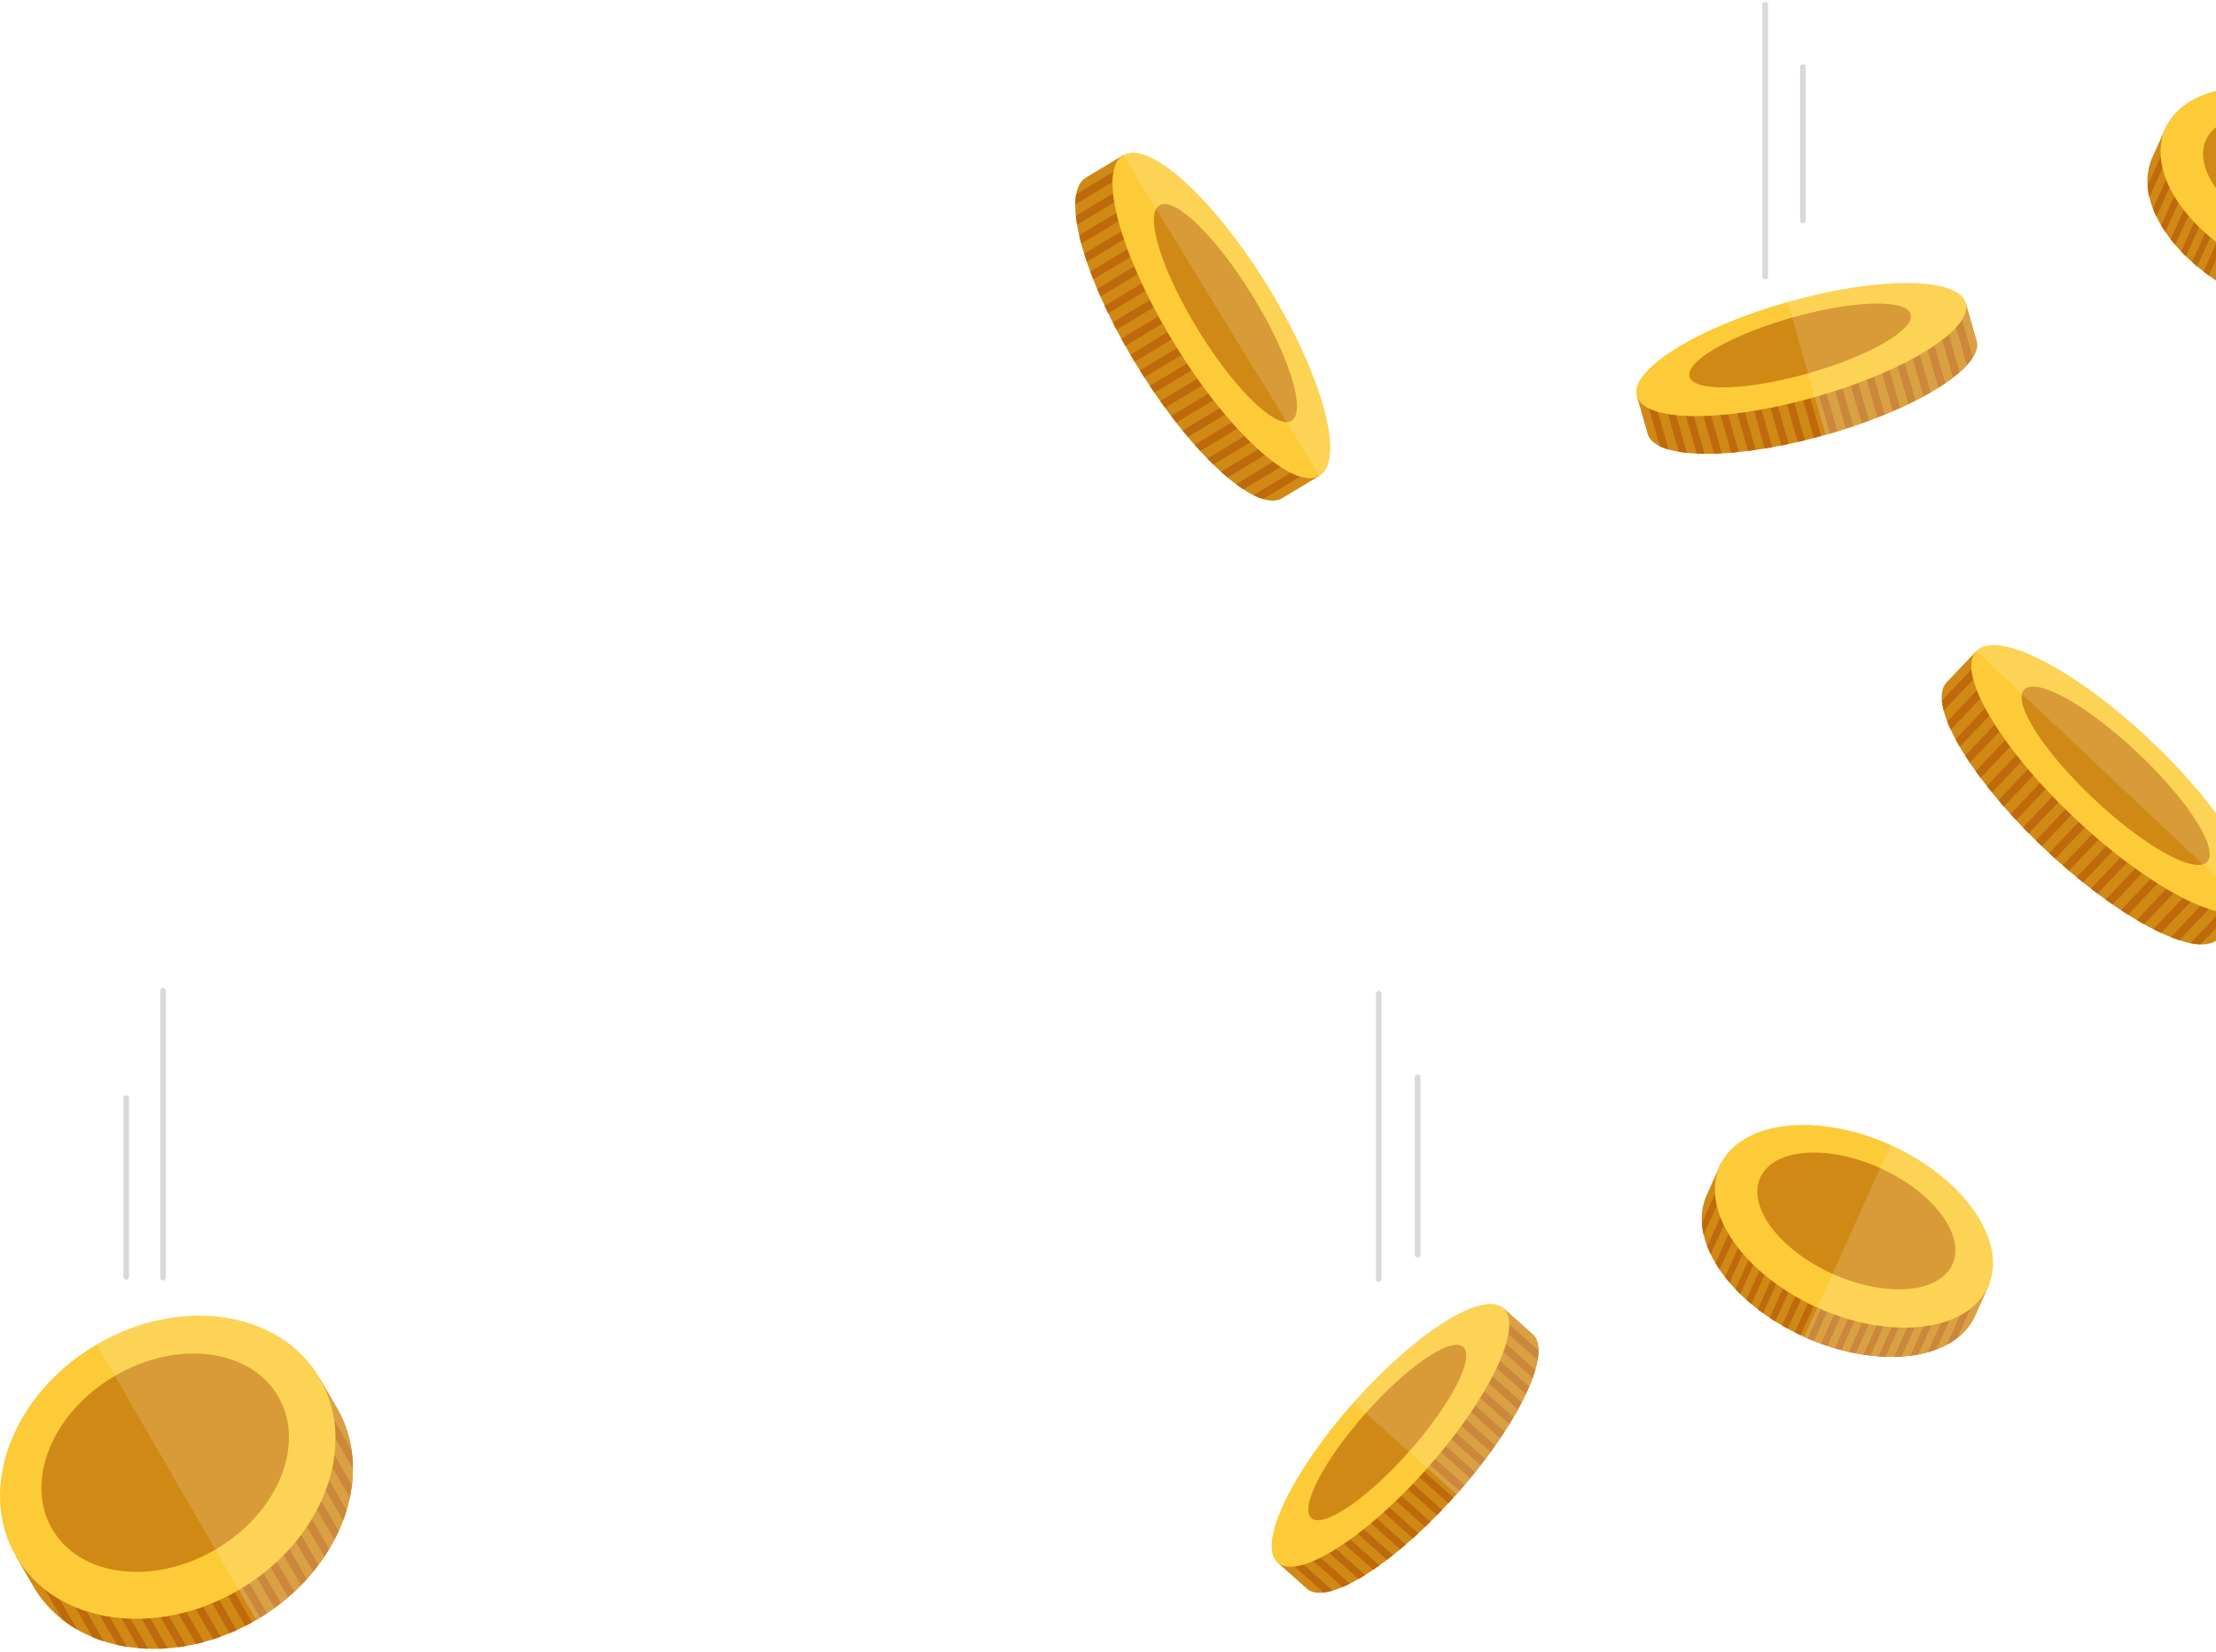 <svg xmlns="http://www.w3.org/2000/svg" width="711" height="530" viewBox="0 0 711 530">
    <defs>
        <filter id="a" width="200.3%" height="211%" x="-50.2%" y="-55.5%" filterUnits="objectBoundingBox">
            <feGaussianBlur in="SourceGraphic" stdDeviation="18"/>
        </filter>
    </defs>
    <g fill="none" fill-rule="evenodd">
        <path fill="#D18915" d="M423.38 152.653l-11.944 7.191c-1.628.98-3.734 1.043-6.196.295-.97-.295-1.995-.714-3.078-1.245a32.88 32.88 0 0 1-3.198-1.86 46.105 46.105 0 0 1-2.387-1.671 59.75 59.75 0 0 1-2.715-2.15 73.066 73.066 0 0 1-2.096-1.836 83.524 83.524 0 0 1-2.458-2.306 130.111 130.111 0 0 1-1.939-1.93c-.75-.775-1.514-1.584-2.277-2.413a92.214 92.214 0 0 1-1.808-2.01 144.12 144.12 0 0 1-2.154-2.488c-.563-.676-1.14-1.375-1.71-2.08a154.122 154.122 0 0 1-3.673-4.67c-.643-.86-1.292-1.728-1.942-2.615-.514-.717-1.035-1.429-1.55-2.164-.62-.874-1.238-1.761-1.858-2.668-.49-.73-.987-1.456-1.48-2.206-.59-.892-1.184-1.794-1.772-2.718-.474-.74-.953-1.487-1.416-2.244-.292-.459-.576-.923-.86-1.386-.285-.464-.563-.92-.84-1.387a129.2 129.2 0 0 1-1.354-2.281 189.42 189.42 0 0 1-1.617-2.813c-.44-.771-.865-1.552-1.293-2.32a185.69 185.69 0 0 1-1.53-2.863c-.422-.793-.823-1.588-1.222-2.36-.496-.984-.973-1.954-1.445-2.916-.39-.812-.776-1.615-1.144-2.408a157.994 157.994 0 0 1-1.349-2.985c-.368-.825-.721-1.649-1.068-2.455a146.01 146.01 0 0 1-1.233-3.042 125.51 125.51 0 0 1-2.076-5.634c-.293-.88-.57-1.749-.833-2.596a78.233 78.233 0 0 1-.93-3.224 69.014 69.014 0 0 1-.677-2.69 52.854 52.854 0 0 1-.67-3.393 40.373 40.373 0 0 1-.398-2.858 31.674 31.674 0 0 1-.19-3.67c.023-1.198.121-2.293.305-3.28.465-2.512 1.493-4.336 3.122-5.315l11.943-7.192 1.74 2.388 1.565 2.155 1.92 2.629 1.566 2.155 1.864 2.558.084.065a72.855 72.855 0 0 1 2.095 1.837c.817.724 1.63 1.492 2.457 2.305a88.605 88.605 0 0 1 1.94 1.93c.751.774 1.51 1.576 2.286 2.41.595.657 1.206 1.323 1.807 2.008.718.806 1.432 1.644 2.145 2.493.572.672 1.144 1.364 1.715 2.066.683.837 1.363 1.686 2.048 2.562.541.69 1.082 1.4 1.622 2.122.65.855 1.299 1.724 1.942 2.614.521.714 1.042 1.424 1.558 2.16.62.875 1.243 1.77 1.85 2.673.497.726 1 1.46 1.487 2.202.59.892 1.184 1.792 1.773 2.717.473.74.947 1.48 1.416 2.245.287.452.572.914.856 1.378.282.463.567.927.844 1.395.468.764.91 1.523 1.354 2.281.557.945 1.09 1.883 1.616 2.813.444.779.865 1.55 1.285 2.323.533.958 1.042 1.91 1.537 2.86.416.796.82 1.579 1.216 2.366.503.976.98 1.948 1.445 2.914.399.808.78 1.604 1.153 2.404.463 1.001.913 1.998 1.35 2.972.365.838.719 1.66 1.056 2.473.433 1.019.853 2.034 1.242 3.037.336.843.653 1.69.966 2.516.39 1.055.756 2.103 1.103 3.122.293.88.577 1.745.84 2.59.337 1.11.65 2.179.93 3.225.245.921.467 1.824.67 2.695l.022.105 1.423 2.81 1.211 2.38 1.47 2.899 1.205 2.372 1.336 2.632"/>
        <path fill="#BE690B" d="M345 65.584c.023-1.198.121-2.293.305-3.28l11.94-7.19c-.185.99-.285 2.086-.3 3.278l-11.944 7.192zm.588 6.528a40.373 40.373 0 0 1-.398-2.858l11.94-7.187c.096.915.227 1.867.395 2.86l-11.937 7.185zm1.346 6.083a69.014 69.014 0 0 1-.676-2.69l11.943-7.19c.2.874.425 1.774.67 2.693l-11.937 7.187zm1.764 5.82c-.293-.88-.57-1.749-.833-2.596l11.94-7.188c.262.85.543 1.714.838 2.592l-11.945 7.192zm2.076 5.634c-.341-.852-.66-1.685-.966-2.516l11.941-7.19c.308.83.629 1.67.962 2.518l-11.937 7.188zm2.301 5.497c-.368-.825-.721-1.649-1.068-2.455L363.95 85.5c.343.813.696 1.633 1.06 2.46l-11.935 7.186zm2.493 5.393c-.39-.812-.776-1.615-1.144-2.408l11.94-7.19c.372.796.753 1.6 1.145 2.408l-11.941 7.19zm2.668 5.276c-.423-.793-.824-1.588-1.223-2.36l11.943-7.192c.397.784.803 1.573 1.219 2.364l-11.94 7.188zm2.822 5.183c-.44-.771-.865-1.552-1.293-2.32l11.942-7.19c.423.772.853 1.545 1.29 2.322l-11.939 7.188zm2.97 5.094a129.2 129.2 0 0 1-1.353-2.281l11.937-7.188c.445.76.895 1.519 1.354 2.281l-11.937 7.188zm3.117 5.017c-.474-.74-.953-1.487-1.416-2.244l11.937-7.188c.47.757.942 1.503 1.418 2.244l-11.94 7.188zm3.252 4.924c-.49-.73-.987-1.456-1.48-2.206l11.94-7.188c.492.743.987 1.478 1.483 2.204l-11.943 7.19zm3.408 4.832c-.514-.717-1.035-1.429-1.55-2.164l11.94-7.19a162.58 162.58 0 0 0 1.553 2.165l-11.943 7.19zm3.571 4.733c-.544-.699-1.082-1.4-1.629-2.119l11.941-7.188c.543.717 1.086 1.422 1.63 2.117l-11.942 7.19zm3.754 4.632c-.563-.676-1.14-1.375-1.71-2.08l11.935-7.184a152.2 152.2 0 0 0 1.718 2.074l-11.943 7.19zm3.962 4.498a92.214 92.214 0 0 1-1.808-2.01l11.937-7.187c.607.687 1.21 1.355 1.81 2.01l-11.94 7.187zm4.216 4.343a130.111 130.111 0 0 1-1.939-1.93l11.945-7.191c.649.666 1.294 1.311 1.932 1.935l-11.938 7.186zm4.554 4.142a73.066 73.066 0 0 1-2.096-1.836l11.936-7.186c.709.642 1.41 1.252 2.101 1.832l-11.941 7.19zm5.102 3.82a46.105 46.105 0 0 1-2.387-1.67l11.937-7.188a46.814 46.814 0 0 0 2.386 1.672l-11.936 7.186zm6.276 3.106c-.97-.295-1.995-.714-3.078-1.245l11.941-7.19c1.075.537 2.1.956 3.069 1.25l-11.932 7.185z"/>
        <path fill="#FCCB37" d="M406.938 92.155c17.402 28.408 24.76 55.494 16.44 60.503-8.32 5.011-29.164-13.956-46.568-42.363-17.397-28.4-24.763-55.481-16.442-60.492 8.32-5.01 29.174 13.953 46.57 42.352"/>
        <path fill="#D18915" d="M402 95.13c11.7 19.1 17.236 36.964 12.36 39.9-.444.268-.95.402-1.532.406-5.768.11-17.85-12.302-28.49-29.673C373.7 88.4 368.162 72.049 370.92 67.027c.272-.513.625-.894 1.068-1.162 4.878-2.937 18.315 10.17 30.012 29.265"/>
        <path fill="#FFF" fill-opacity=".15" d="M360.368 49.803c.898-.54 1.944-.803 3.116-.803 9.668 0 27.934 17.823 43.454 43.155 12.543 20.474 19.868 40.262 19.866 51.592 0 4.392-1.102 7.513-3.426 8.911l-63.01-102.855z"/>
        <path fill="#D18915" d="M721.403 291.144l-9.507 10.005c-1.295 1.364-3.29 1.973-5.838 1.895-1.003-.028-2.09-.163-3.264-.391a32.233 32.233 0 0 1-3.544-.952 46.3 46.3 0 0 1-2.72-.981 61.01 61.01 0 0 1-3.158-1.354 72.991 72.991 0 0 1-2.485-1.217 86.158 86.158 0 0 1-2.955-1.571c-.77-.43-1.562-.879-2.359-1.348a125.869 125.869 0 0 1-5.066-3.177 150.405 150.405 0 0 1-2.712-1.825 203.239 203.239 0 0 1-2.181-1.549 144.047 144.047 0 0 1-2.624-1.918c-.705-.526-1.403-1.06-2.114-1.606-.84-.657-1.688-1.32-2.543-2.003-.68-.553-1.365-1.1-2.05-1.672a163.055 163.055 0 0 1-2.477-2.073c-.662-.573-1.327-1.14-1.995-1.732a168.906 168.906 0 0 1-2.408-2.146 119.49 119.49 0 0 1-1.946-1.784c-.398-.363-.791-.735-1.185-1.105-.393-.37-.78-.734-1.166-1.112-.642-.605-1.272-1.223-1.896-1.835a194.353 194.353 0 0 1-2.283-2.276c-.624-.625-1.236-1.263-1.847-1.888a174.343 174.343 0 0 1-2.215-2.348c-.611-.65-1.205-1.308-1.79-1.947a297.55 297.55 0 0 1-2.149-2.42 148.815 148.815 0 0 1-3.8-4.523 182.517 182.517 0 0 1-1.667-2.076 142.386 142.386 0 0 1-1.98-2.596 128.503 128.503 0 0 1-3.466-4.863c-.513-.767-1.007-1.53-1.48-2.272a78.263 78.263 0 0 1-1.738-2.852 70.24 70.24 0 0 1-1.356-2.404 52.91 52.91 0 0 1-1.533-3.077 40.691 40.691 0 0 1-1.133-2.639 32.028 32.028 0 0 1-1.15-3.47c-.293-1.155-.49-2.231-.574-3.226-.217-2.531.281-4.547 1.578-5.91l9.507-10.006 2.29 1.836 2.062 1.66 2.526 2.023 2.064 1.658 2.453 1.967.097.04c.808.38 1.643.782 2.485 1.217a67.49 67.49 0 0 1 2.953 1.572c.777.424 1.563.878 2.36 1.345.922.548 1.857 1.12 2.818 1.716.741.476 1.5.957 2.254 1.456a112.51 112.51 0 0 1 2.707 1.833 169.687 169.687 0 0 1 4.812 3.46c.697.52 1.402 1.061 2.107 1.612.848.65 1.695 1.314 2.543 2.003.685.546 1.37 1.094 2.058 1.665.822.678 1.652 1.373 2.469 2.08.667.568 1.34 1.141 2 1.727.8.702 1.603 1.41 2.41 2.145.647.585 1.295 1.173 1.944 1.783.393.358.786.728 1.18 1.1.393.37.786.74 1.172 1.117.65.613 1.273 1.223 1.895 1.836.781.76 1.537 1.521 2.285 2.276.63.632 1.234 1.262 1.84 1.895.761.78 1.499 1.56 2.222 2.34.604.658 1.198 1.303 1.784 1.955.736.804 1.448 1.613 2.146 2.42.593.67 1.167 1.334 1.735 2.004.705.839 1.4 1.678 2.072 2.499.57.71 1.126 1.404 1.662 2.096.681.864 1.349 1.73 1.985 2.59.543.722 1.068 1.452 1.586 2.161a126.1 126.1 0 0 1 1.875 2.707c.513.767 1.012 1.523 1.486 2.267a92.582 92.582 0 0 1 1.737 2.85c.476.82.927 1.628 1.351 2.41l.047.095 2.101 2.324 1.784 1.967 2.166 2.4 1.777 1.96 1.97 2.177"/>
        <path fill="#BE690B" d="M623.622 228.042c-.292-1.155-.488-2.231-.573-3.226l9.503-10.004c.085.997.278 2.075.579 3.223l-9.509 10.007zm2.284 6.109a40.691 40.691 0 0 1-1.133-2.639l9.501-10.002c.334.854.71 1.732 1.131 2.641l-9.5 10zm2.89 5.48a70.24 70.24 0 0 1-1.357-2.403l9.506-10.005c.422.788.873 1.591 1.351 2.409l-9.5 10zm3.217 5.125c-.513-.767-1.007-1.53-1.48-2.272l9.502-10.002c.474.746.97 1.502 1.486 2.267l-9.508 10.007zm3.466 4.863c-.55-.73-1.073-1.446-1.585-2.163l9.505-10.003c.51.715 1.038 1.437 1.581 2.164l-9.5 10.002zm3.647 4.672a182.517 182.517 0 0 1-1.667-2.076l9.505-10.006c.541.692 1.095 1.385 1.661 2.082l-9.5 10zm3.8 4.523a244.32 244.32 0 0 1-1.728-2.012l9.505-10.003c.565.668 1.142 1.338 1.728 2.012l-9.505 10.003zm3.94 4.367c-.612-.65-1.206-1.308-1.792-1.947l9.507-10.004c.586.647 1.181 1.297 1.787 1.95l-9.503 10.001zm4.06 4.236c-.623-.625-1.235-1.263-1.846-1.888l9.506-10.006c.605.63 1.22 1.261 1.842 1.892l-9.501 10.002zm4.18 4.111c-.642-.605-1.272-1.223-1.896-1.835l9.501-10c.626.612 1.256 1.223 1.896 1.835l-9.501 10zm4.297 4a119.49 119.49 0 0 1-1.946-1.783l9.502-10c.649.604 1.296 1.196 1.946 1.784l-9.502 10zm4.403 3.879c-.662-.573-1.327-1.14-1.995-1.732l9.501-10.002c.668.584 1.333 1.16 1.999 1.729l-9.505 10.005zm4.527 3.745c-.68-.553-1.365-1.1-2.05-1.672l9.502-10.002a182.48 182.48 0 0 0 2.053 1.67l-9.505 10.004zm4.657 3.609c-.705-.526-1.403-1.06-2.114-1.606l9.505-10.004c.707.547 1.41 1.082 2.112 1.608l-9.503 10.002zm4.805 3.467a203.239 203.239 0 0 1-2.181-1.549l9.5-9.998c.732.527 1.462 1.04 2.185 1.541l-9.504 10.006zm4.967 3.282c-.747-.47-1.494-.95-2.255-1.457l9.501-10c.76.501 1.512.984 2.257 1.455l-9.503 10.002zm5.17 3.068c-.77-.43-1.562-.879-2.359-1.348l9.507-10.005c.794.47 1.58.922 2.354 1.353l-9.502 10zm5.44 2.788a72.991 72.991 0 0 1-2.485-1.217l9.499-9.998c.846.43 1.677.834 2.49 1.21l-9.504 10.005zm5.878 2.335a46.3 46.3 0 0 1-2.72-.981l9.501-10.002c.936.372 1.843.699 2.72.983l-9.501 10zm6.808 1.343c-1.003-.028-2.09-.163-3.264-.391l9.503-10.004c1.167.236 2.256.37 3.259.399l-9.498 9.996z"/>
        <path fill="#FCCB37" d="M689.758 237.402c24.103 22.714 38.268 46.778 31.645 53.747-6.623 6.972-31.521-5.793-55.624-28.507-24.097-22.709-38.268-46.765-31.645-53.736 6.622-6.972 31.526 5.788 55.624 28.496"/>
        <path fill="#D18915" d="M685.826 241.54c16.207 15.273 26.202 30.966 22.319 35.05-.352.372-.799.633-1.356.787-5.476 1.608-20.281-7.151-35.02-21.04-14.732-13.883-24.33-28.125-23.023-33.659.126-.562.363-1.02.714-1.392 3.883-4.087 20.166 4.986 36.366 20.253"/>
        <path fill="#FFF" fill-opacity=".15" d="M634.134 208.906c1.224-1.29 3.078-1.906 5.437-1.906 10.38 0 30.551 11.897 50.187 30.402 20.077 18.923 33.26 38.779 33.274 48.912.003 2.031-.523 3.671-1.629 4.835l-87.27-82.243z"/>
        <g>
            <path fill="#D18915" d="M638.354 411.843l-4.707 10.46c-1.27 2.822-3.227 5.201-5.74 7.125a22.936 22.936 0 0 1-3.206 2.064 27.736 27.736 0 0 1-3.49 1.571c-.863.328-1.753.61-2.667.867a40.443 40.443 0 0 1-3.11.724c-.799.152-1.62.28-2.453.387a49.98 49.98 0 0 1-2.906.277 52.83 52.83 0 0 1-7.321-.056 50.843 50.843 0 0 1-2.669-.254c-.712-.08-1.43-.177-2.147-.29a53.554 53.554 0 0 1-2.582-.448 68.708 68.708 0 0 1-2.086-.427 67.3 67.3 0 0 1-2.505-.617 83.043 83.043 0 0 1-2.025-.563c-.815-.242-1.625-.5-2.442-.772a48.81 48.81 0 0 1-1.972-.68 72.937 72.937 0 0 1-2.375-.907 95.713 95.713 0 0 1-1.92-.797c-.39-.168-.772-.34-1.16-.513-.388-.176-.77-.348-1.154-.529-.627-.298-1.253-.604-1.867-.912a72.995 72.995 0 0 1-4.068-2.207 70.977 70.977 0 0 1-2.192-1.316 93.05 93.05 0 0 1-1.768-1.147 69.6 69.6 0 0 1-2.123-1.47c-.57-.421-1.144-.843-1.7-1.28a53.373 53.373 0 0 1-2.047-1.64c-.56-.463-1.11-.936-1.64-1.415a54.55 54.55 0 0 1-1.96-1.833 58.574 58.574 0 0 1-1.563-1.585 60.946 60.946 0 0 1-1.856-2.06 58.805 58.805 0 0 1-1.474-1.807 49.024 49.024 0 0 1-1.719-2.364 39.092 39.092 0 0 1-2.854-4.903c-.421-.86-.79-1.72-1.119-2.575a27.941 27.941 0 0 1-1.139-3.657 23.554 23.554 0 0 1-.576-3.779c-.221-3.157.262-6.2 1.529-9.013l4.705-10.46 2.16.815 1.727.655.336-.175a25.78 25.78 0 0 1 3.493-1.578 27.91 27.91 0 0 1 2.67-.872 33.303 33.303 0 0 1 3.109-.724 36.36 36.36 0 0 1 2.455-.395 42.873 42.873 0 0 1 2.906-.276 39.101 39.101 0 0 1 2.329-.094c.91-.019 1.84-.011 2.774.02a72.83 72.83 0 0 1 2.226.117 60.803 60.803 0 0 1 4.815.545c.852.126 1.718.275 2.582.447.687.13 1.384.275 2.082.434.832.188 1.665.393 2.506.615.676.172 1.354.362 2.032.567.811.233 1.621.488 2.438.763.658.212 1.309.444 1.969.686a67.588 67.588 0 0 1 4.295 1.703c.387.159.775.335 1.162.508.389.176.77.348 1.152.536a68.7 68.7 0 0 1 1.87.905c.762.381 1.515.776 2.25 1.185.62.335 1.223.668 1.818 1.022.746.43 1.482.87 2.194 1.325.597.369 1.186.75 1.763 1.143.727.476 1.43.972 2.122 1.472.582.418 1.152.845 1.705 1.273.7.534 1.38 1.08 2.046 1.64.557.469 1.106.94 1.64 1.415a63.808 63.808 0 0 1 1.957 1.833c.54.53 1.056 1.059 1.562 1.59.651.683 1.271 1.376 1.859 2.076.511.588 1.003 1.19 1.467 1.799a43.76 43.76 0 0 1 1.721 2.363c.472.695.919 1.393 1.333 2.1.56.931 1.064 1.866 1.518 2.811a28.2 28.2 0 0 1 1.115 2.58c.48 1.22.86 2.449 1.136 3.665l.09.367 1.634.861 2.05 1.079"/>
            <path fill="#BE690B" d="M546.628 396.294a23.554 23.554 0 0 1-.576-3.779l4.217-9.373c.087 1.241.282 2.5.58 3.771l-4.22 9.38zm2.258 6.232c-.421-.86-.79-1.72-1.119-2.575l4.22-9.38c.33.855.704 1.715 1.12 2.572l-4.221 9.383zm2.854 4.903a39.092 39.092 0 0 1-1.336-2.095l4.223-9.384c.418.7.863 1.4 1.336 2.095l-4.223 9.384zm3.193 4.171a58.805 58.805 0 0 1-1.474-1.807l4.223-9.385c.472.607.962 1.21 1.472 1.808l-4.221 9.384zm3.42 3.645a58.574 58.574 0 0 1-1.564-1.585l4.221-9.38a58.505 58.505 0 0 0 1.562 1.586l-4.22 9.379zm3.599 3.248c-.56-.463-1.11-.936-1.64-1.415l4.22-9.379c.533.476 1.08.95 1.64 1.417l-4.22 9.377zm3.747 2.92c-.57-.421-1.144-.843-1.7-1.28l4.217-9.376a69.69 69.69 0 0 0 1.706 1.272l-4.223 9.384zm3.89 2.617a93.05 93.05 0 0 1-1.767-1.147l4.22-9.38c.58.388 1.17.77 1.77 1.146l-4.222 9.381zm4.008 2.343a52.162 52.162 0 0 1-1.815-1.027L576 415.97c.598.348 1.204.688 1.818 1.023l-4.22 9.38zm4.12 2.092c-.627-.298-1.253-.604-1.867-.912l4.22-9.38c.615.309 1.239.613 1.87.908l-4.223 9.384z"/>
            <path fill="#DAA144" d="M606.83 435.417c-.615 0-1.233-.01-1.853-.032l4.22-9.38a53.793 53.793 0 0 0 2.78.023l-4.222 9.38c-.307.006-.614.01-.925.01m3.245-.1l4.222-9.383a46.413 46.413 0 0 0 2.907-.276l-4.223 9.382a49.98 49.98 0 0 1-2.906.277m-7.322-.056a50.843 50.843 0 0 1-2.668-.254l4.22-9.378c.896.106 1.787.191 2.668.255l-4.22 9.377m-4.815-.545a53.554 53.554 0 0 1-2.582-.447l4.218-9.375a67.72 67.72 0 0 0 2.583.445l-4.22 9.377m17.497-.063l4.221-9.383c1.069-.2 2.105-.441 3.108-.72l-4.22 9.379a40.443 40.443 0 0 1-3.109.724m-22.164-.81a67.3 67.3 0 0 1-2.505-.618l4.22-9.379c.84.221 1.675.425 2.508.612l-4.223 9.384m27.942-.78l4.217-9.375a28.232 28.232 0 0 0 3.489-1.569l-4.217 9.373a27.736 27.736 0 0 1-3.49 1.571m-32.47-.4c-.816-.242-1.626-.5-2.443-.772l4.217-9.376c.82.272 1.633.527 2.446.766l-4.22 9.382m-4.415-1.453a72.937 72.937 0 0 1-2.375-.906l4.22-9.38a79.66 79.66 0 0 0 2.376.906l-4.221 9.38m-4.295-1.703c-.39-.168-.772-.34-1.16-.513l4.22-9.381a94.4 94.4 0 0 0 1.163.512l-4.223 9.382m47.876-.08l4.216-9.369c2.513-1.929 4.474-4.312 5.745-7.135.163-.362.313-.73.45-1.098l.036.018-4.707 10.46c-1.27 2.822-3.227 5.201-5.74 7.125"/>
            <path fill="#CB873C" d="M581.95 430.304a95.713 95.713 0 0 1-1.92-.797l4.224-9.382c.638.275 1.278.541 1.917.798l-4.22 9.38zm4.348 1.587a48.81 48.81 0 0 1-1.972-.68l4.22-9.381c.657.238 1.313.466 1.97.685l-4.218 9.376zm4.467 1.335a83.043 83.043 0 0 1-2.025-.563l4.221-9.382c.676.199 1.352.389 2.025.566l-4.221 9.379zm4.591 1.044a68.708 68.708 0 0 1-2.086-.427l4.223-9.384c.696.157 1.39.302 2.08.436l-4.217 9.375zm4.73.738c-.713-.08-1.43-.177-2.148-.29l4.219-9.378c.721.11 1.435.206 2.147.29l-4.219 9.378zm4.89.377a58.19 58.19 0 0 1-2.223-.123l4.22-9.377c.748.054 1.49.094 2.223.12l-4.22 9.38zm2.78.023l4.22-9.38a48.68 48.68 0 0 0 2.321-.093l-4.222 9.383c-.76.047-1.535.078-2.32.09zm5.225-.367l4.223-9.382a41.26 41.26 0 0 0 2.451-.388l-4.22 9.383c-.8.152-1.62.28-2.454.387zm5.563-1.111l4.219-9.379a32.597 32.597 0 0 0 2.666-.863l-4.217 9.375c-.864.328-1.754.61-2.668.867zm6.157-2.438l4.217-9.373a23.623 23.623 0 0 0 3.205-2.06l-4.216 9.369a22.936 22.936 0 0 1-3.206 2.064z"/>
            <path fill="#FCCB37" d="M637.868 412.923c-6.483 14.408-31.013 17.402-54.777 6.69-23.764-10.714-37.773-31.084-31.29-45.491 6.485-14.415 31.008-17.414 54.772-6.7 23.764 10.715 37.78 31.088 31.295 45.501"/>
            <path fill="#D18915" d="M626.432 405.7c-4.217 9.373-21.439 10.744-38.462 3.068-17.023-7.674-27.41-21.493-23.193-30.866 4.218-9.376 21.443-10.753 38.466-3.078 17.023 7.676 27.409 21.5 23.19 30.876"/>
            <path fill="#FFF" fill-opacity=".15" d="M609.196 426.004a58.745 58.745 0 0 1-4.892-.374 60.927 60.927 0 0 1-2.147-.29 67.72 67.72 0 0 1-7.171-1.493 74.305 74.305 0 0 1-8.814-2.924 82.667 82.667 0 0 1-3.08-1.31l23.481-52.19c19.843 8.946 32.887 24.625 32.878 37.947-.001 2.633-.513 5.175-1.583 7.553-1.27 2.823-3.232 5.206-5.745 7.135a23.623 23.623 0 0 1-3.205 2.061 28.232 28.232 0 0 1-3.489 1.569c-.859.32-1.748.608-2.666.863-1.003.279-2.04.52-3.108.72-.8.152-1.618.28-2.45.388-.95.12-1.92.213-2.908.276a48.68 48.68 0 0 1-2.32.093 51.451 51.451 0 0 1-2.78-.024z"/>
        </g>
        <g>
            <path fill="#D18915" d="M781.354 78.843l-4.707 10.46c-1.27 2.822-3.227 5.201-5.74 7.125a22.936 22.936 0 0 1-3.206 2.064 27.736 27.736 0 0 1-3.49 1.571c-.863.328-1.753.61-2.667.867a40.443 40.443 0 0 1-3.11.724c-.799.152-1.62.28-2.453.387a49.98 49.98 0 0 1-2.906.277 52.83 52.83 0 0 1-7.321-.056 50.843 50.843 0 0 1-2.669-.254c-.712-.08-1.43-.177-2.147-.29a53.554 53.554 0 0 1-2.582-.448 68.708 68.708 0 0 1-2.086-.427 67.3 67.3 0 0 1-2.505-.617 83.043 83.043 0 0 1-2.025-.563c-.815-.242-1.625-.5-2.442-.772a48.81 48.81 0 0 1-1.972-.68 72.937 72.937 0 0 1-2.375-.907 95.713 95.713 0 0 1-1.92-.797c-.39-.168-.772-.34-1.16-.513-.388-.176-.77-.348-1.154-.529-.627-.298-1.253-.604-1.867-.912a72.995 72.995 0 0 1-4.068-2.207 70.977 70.977 0 0 1-2.192-1.316 93.05 93.05 0 0 1-1.768-1.147 69.6 69.6 0 0 1-2.123-1.47c-.57-.421-1.144-.843-1.7-1.28a53.373 53.373 0 0 1-2.047-1.64c-.56-.463-1.11-.936-1.64-1.415a54.55 54.55 0 0 1-1.96-1.833 58.574 58.574 0 0 1-1.563-1.585 60.946 60.946 0 0 1-1.856-2.06 58.805 58.805 0 0 1-1.474-1.807 49.024 49.024 0 0 1-1.719-2.364 39.092 39.092 0 0 1-2.854-4.903c-.421-.86-.79-1.72-1.119-2.575a27.941 27.941 0 0 1-1.139-3.657 23.554 23.554 0 0 1-.576-3.779c-.221-3.157.262-6.2 1.529-9.013l4.705-10.46 2.16.815 1.727.655.336-.175a25.78 25.78 0 0 1 3.493-1.578 27.91 27.91 0 0 1 2.67-.872 33.303 33.303 0 0 1 3.109-.724 36.36 36.36 0 0 1 2.455-.395 42.873 42.873 0 0 1 2.906-.276 39.101 39.101 0 0 1 2.329-.094c.91-.019 1.84-.011 2.774.02a72.83 72.83 0 0 1 2.226.117 60.803 60.803 0 0 1 4.815.545c.852.126 1.718.275 2.582.447.687.13 1.384.275 2.082.434.832.188 1.665.393 2.506.615.676.172 1.354.362 2.032.567.811.233 1.621.488 2.438.763.658.212 1.309.444 1.969.686a67.588 67.588 0 0 1 4.295 1.703c.387.159.775.335 1.162.508.389.176.77.348 1.152.536a68.7 68.7 0 0 1 1.87.905c.762.381 1.515.776 2.25 1.185.62.335 1.223.668 1.818 1.022.746.43 1.482.87 2.194 1.325.597.369 1.186.75 1.763 1.143.727.476 1.43.972 2.122 1.472.582.418 1.152.845 1.705 1.273.7.534 1.38 1.08 2.046 1.64.557.469 1.106.94 1.64 1.415a63.808 63.808 0 0 1 1.957 1.833c.54.53 1.056 1.059 1.562 1.59.651.683 1.271 1.376 1.859 2.076.511.588 1.003 1.19 1.467 1.799a43.76 43.76 0 0 1 1.721 2.363c.472.695.919 1.393 1.333 2.1.56.931 1.064 1.866 1.518 2.811a28.2 28.2 0 0 1 1.115 2.58c.48 1.22.86 2.449 1.136 3.665l.09.367 1.634.861 2.05 1.079"/>
            <path fill="#BE690B" d="M689.628 63.294a23.554 23.554 0 0 1-.576-3.779l4.217-9.373c.087 1.241.282 2.5.58 3.771l-4.22 9.38zm2.258 6.232c-.421-.86-.79-1.72-1.119-2.575l4.22-9.38c.33.855.704 1.715 1.12 2.572l-4.221 9.383zm2.854 4.903a39.092 39.092 0 0 1-1.336-2.095l4.223-9.384c.418.7.863 1.4 1.336 2.095l-4.223 9.384zm3.193 4.171a58.805 58.805 0 0 1-1.474-1.807l4.223-9.385c.472.607.962 1.21 1.472 1.808l-4.221 9.384zm3.42 3.645a58.574 58.574 0 0 1-1.564-1.585l4.221-9.38a58.505 58.505 0 0 0 1.562 1.586l-4.22 9.379zm3.599 3.248c-.56-.463-1.11-.936-1.64-1.415l4.22-9.379c.533.476 1.08.95 1.64 1.417l-4.22 9.377zm3.747 2.92c-.57-.421-1.144-.843-1.7-1.28l4.217-9.376a69.69 69.69 0 0 0 1.706 1.272l-4.223 9.384zm3.89 2.617a93.05 93.05 0 0 1-1.767-1.147l4.22-9.38c.58.388 1.17.77 1.77 1.146l-4.222 9.381zm4.008 2.343a52.162 52.162 0 0 1-1.815-1.027L719 82.97c.598.348 1.204.688 1.818 1.023l-4.22 9.38zm4.12 2.092c-.627-.298-1.253-.604-1.867-.912l4.22-9.38c.615.309 1.239.613 1.87.908l-4.223 9.384z"/>
            <path fill="#FCCB37" d="M780.868 79.923c-6.483 14.408-31.013 17.402-54.777 6.69-23.764-10.714-37.773-31.084-31.29-45.491 6.485-14.415 31.008-17.414 54.772-6.7 23.764 10.715 37.78 31.088 31.295 45.501"/>
            <path fill="#D18915" d="M769.432 72.7c-4.217 9.373-21.439 10.744-38.462 3.068-17.023-7.674-27.41-21.493-23.193-30.866 4.218-9.376 21.443-10.753 38.466-3.078 17.023 7.676 27.409 21.5 23.19 30.876"/>
        </g>
        <g>
            <path fill="#D18915" d="M482.356 419.789l9.37 8.363c1.278 1.141 1.887 2.936 1.889 5.255 0 .912-.093 1.906-.269 2.978-.18 1.017-.43 2.1-.769 3.248a42.935 42.935 0 0 1-.817 2.5c-.34.938-.718 1.908-1.148 2.908a62.04 62.04 0 0 1-1.037 2.292 73.735 73.735 0 0 1-1.35 2.729c-.37.713-.756 1.444-1.16 2.182a110.821 110.821 0 0 1-2.754 4.694c-.507.832-1.04 1.665-1.588 2.517-.437.664-.888 1.347-1.349 2.024a139.178 139.178 0 0 1-3.078 4.405 295.08 295.08 0 0 1-1.752 2.369c-.486.632-.964 1.27-1.466 1.91a159.5 159.5 0 0 1-1.82 2.308c-.504.618-1 1.24-1.521 1.86-.618.746-1.24 1.497-1.887 2.25-.516.605-1.037 1.218-1.57 1.817-.32.374-.646.742-.974 1.109-.326.368-.647.73-.98 1.092-.532.6-1.079 1.19-1.618 1.773-.666.726-1.344 1.439-2.01 2.14-.552.585-1.115 1.158-1.668 1.73-.694.709-1.385 1.4-2.075 2.08-.577.574-1.16 1.13-1.724 1.68a173.305 173.305 0 0 1-3.927 3.646 181.225 181.225 0 0 1-4.074 3.526c-.78.644-1.543 1.271-2.308 1.873a109.83 109.83 0 0 1-4.332 3.285c-.684.489-1.365.958-2.028 1.409a69.163 69.163 0 0 1-2.548 1.66c-.726.461-1.45.892-2.15 1.298a47.936 47.936 0 0 1-2.76 1.48c-.818.413-1.6.78-2.371 1.103-1.097.47-2.143.846-3.129 1.14-1.042.3-2.015.507-2.92.613-2.297.268-4.146-.13-5.423-1.271l-9.37-8.364 1.608-2.132 1.453-1.922 1.772-2.352 1.453-1.922 1.724-2.284.034-.09c.322-.746.666-1.515 1.039-2.292.412-.895.864-1.8 1.35-2.729.363-.718.755-1.444 1.158-2.182.473-.854.968-1.72 1.486-2.61.412-.687.83-1.39 1.263-2.09.509-.831 1.046-1.67 1.594-2.51.43-.67.878-1.348 1.337-2.025.545-.81 1.1-1.622 1.679-2.445.455-.648.928-1.304 1.412-1.96.567-.788 1.148-1.577 1.752-2.369.478-.638.958-1.275 1.46-1.915.593-.767 1.202-1.541 1.826-2.303a165.842 165.842 0 0 1 3.402-4.115c.514-.605 1.03-1.21 1.57-1.818a113.33 113.33 0 0 1 1.953-2.2c.539-.606 1.078-1.19 1.62-1.773.67-.731 1.341-1.44 2.008-2.14.557-.59 1.116-1.158 1.673-1.724.69-.715 1.38-1.407 2.071-2.086a211.06 211.06 0 0 1 1.73-1.676c.712-.691 1.427-1.361 2.142-2.019.595-.556 1.184-1.097 1.78-1.63.743-.667 1.488-1.32 2.215-1.955.631-.537 1.25-1.062 1.864-1.568a98.85 98.85 0 0 1 2.302-1.877c.643-.514 1.292-1.012 1.924-1.502.812-.616 1.624-1.209 2.414-1.778.684-.487 1.358-.963 2.02-1.414.871-.586 1.715-1.14 2.548-1.66a89.818 89.818 0 0 1 2.158-1.293l.084-.045 2.058-1.974 1.742-1.676 2.125-2.037 1.736-1.67 1.926-1.85"/>
            <path fill="#BE690B" d="M424.684 511.035l-9.369-8.361c.905-.105 1.88-.311 2.917-.616l9.372 8.365c-1.042.3-2.015.506-2.92.612zm6.049-1.753l-9.369-8.362a42.44 42.44 0 0 0 2.372-1.1l9.367 8.36c-.817.412-1.6.779-2.37 1.102zm5.131-2.583l-9.372-8.365a68.4 68.4 0 0 0 2.155-1.295l9.367 8.361c-.726.462-1.45.893-2.15 1.3zm4.698-2.958l-9.369-8.362c.667-.453 1.34-.923 2.023-1.414l9.374 8.367c-.684.489-1.365.958-2.028 1.409zm4.434-3.192l-9.37-8.366c.638-.485 1.279-.984 1.926-1.498l9.37 8.362a87.11 87.11 0 0 1-1.926 1.502zm4.234-3.374l-9.372-8.365a136.7 136.7 0 0 0 1.849-1.568l9.368 8.361c-.618.536-1.238 1.06-1.845 1.572zm4.074-3.526l-9.372-8.365c.593-.532 1.188-1.075 1.784-1.626l9.37 8.364c-.598.551-1.192 1.099-1.782 1.627zm3.927-3.646l-9.372-8.366c.574-.551 1.149-1.112 1.724-1.68l9.372 8.364c-.577.575-1.16 1.132-1.724 1.682zm3.799-3.76l-9.372-8.367a192.53 192.53 0 0 0 1.671-1.726l9.369 8.361c-.552.586-1.115 1.159-1.668 1.732zm3.678-3.871l-9.37-8.362c.54-.584 1.082-1.176 1.62-1.773l9.368 8.362c-.532.6-1.079 1.19-1.618 1.773z"/>
            <path fill="#DAA144" d="M467.306 479.507l-9.37-8.364c.327-.368.654-.738.976-1.106l9.369 8.361c-.321.374-.647.742-.975 1.109m2.544-2.926l-9.37-8.362c.641-.753 1.268-1.5 1.886-2.25l9.37 8.363c-.617.745-1.24 1.496-1.886 2.249m3.408-4.11l-9.372-8.366c.618-.77 1.225-1.54 1.822-2.306l9.37 8.363a159.5 159.5 0 0 1-1.82 2.309m3.286-4.218l-9.372-8.365c.596-.794 1.182-1.583 1.752-2.37l9.372 8.366a295.08 295.08 0 0 1-1.752 2.369m3.157-4.334l-9.372-8.364c.576-.82 1.134-1.63 1.678-2.436l9.367 8.36c-.54.805-1.1 1.622-1.673 2.44m3.022-4.464l-9.372-8.366c.548-.846 1.08-1.685 1.591-2.513l9.369 8.362c-.507.832-1.04 1.665-1.588 2.517m2.853-4.606l-9.373-8.365c.52-.88 1.014-1.75 1.487-2.605l9.374 8.365c-.47.854-.97 1.725-1.488 2.605m2.65-4.787l-9.37-8.362c.481-.929.93-1.837 1.35-2.728l9.369 8.361a73.735 73.735 0 0 1-1.35 2.729m2.387-5.02l-9.372-8.366c.426-.999.81-1.97 1.148-2.906l9.372 8.363c-.34.938-.718 1.908-1.148 2.908m1.965-5.408l-9.368-8.362a29.47 29.47 0 0 0 .763-3.251l9.374 8.365c-.18 1.017-.43 2.1-.769 3.248m1.038-6.226l-9.369-8.362c-.003-2.32-.613-4.117-1.89-5.256l9.37 8.363c1.278 1.141 1.887 2.936 1.889 5.255"/>
            <path fill="#CB873C" d="M468.28 478.398l-9.368-8.361c.529-.606 1.052-1.213 1.568-1.818l9.37 8.362c-.516.605-1.037 1.218-1.57 1.817zm3.457-4.066l-9.37-8.362c.512-.622 1.02-1.245 1.519-1.865l9.372 8.366c-.504.618-1 1.24-1.521 1.86zm3.341-4.17l-9.37-8.363c.496-.64.983-1.277 1.464-1.911l9.372 8.365c-.486.632-.964 1.27-1.466 1.91zm3.218-4.278l-9.372-8.366c.478-.657.946-1.311 1.405-1.963l9.372 8.364c-.46.655-.927 1.304-1.405 1.965zm3.078-4.405l-9.367-8.36a152.3 152.3 0 0 0 1.344-2.03l9.372 8.366c-.437.664-.888 1.347-1.349 2.024zm2.937-4.54l-9.369-8.363c.434-.704.855-1.4 1.261-2.092l9.373 8.365a91.714 91.714 0 0 1-1.265 2.09zm2.753-4.695l-9.374-8.365a95.05 95.05 0 0 0 1.167-2.179l9.368 8.362c-.37.713-.756 1.444-1.16 2.182zm2.51-4.91l-9.368-8.362c.37-.78.713-1.547 1.034-2.296l9.372 8.365a62.04 62.04 0 0 1-1.037 2.292zm2.186-5.2l-9.372-8.365a41.71 41.71 0 0 0 .82-2.498l9.37 8.362a42.935 42.935 0 0 1-.818 2.5zm1.586-5.75l-9.374-8.364c.181-1.058.272-2.045.274-2.95v-.025l9.369 8.362c0 .912-.093 1.906-.269 2.978z"/>
            <path fill="#FCCB37" d="M482.356 419.789c6.529 5.825-4.406 28.814-24.42 51.354-20.01 22.535-41.519 36.084-48.046 30.257-6.529-5.825 4.399-28.82 24.408-51.354 20.015-22.54 41.53-36.084 48.058-30.257"/>
            <path fill="#D18915" d="M469.467 432.243c3.827 3.416-3.978 18.475-17.435 33.63-13.454 15.15-27.468 24.665-31.295 21.25-3.827-3.415 3.985-18.468 17.436-33.618 13.458-15.155 27.469-24.677 31.294-21.262"/>
            <path fill="#FFF" fill-opacity=".15" d="M434.298 450.046c16.872-19 34.81-31.61 43.939-31.61 1.7 0 3.094.437 4.119 1.353 1.281 1.142 1.89 2.948 1.89 5.281a17.804 17.804 0 0 1-.274 2.95 29.47 29.47 0 0 1-.763 3.25 41.71 41.71 0 0 1-.82 2.5 55.59 55.59 0 0 1-1.15 2.906 66.92 66.92 0 0 1-1.033 2.296c-.42.89-.869 1.8-1.35 2.728a95.05 95.05 0 0 1-1.166 2.18c-.473.854-.967 1.724-1.487 2.604a120.416 120.416 0 0 1-2.852 4.605 150.22 150.22 0 0 1-4.427 6.429 166.978 166.978 0 0 1-3.216 4.28c-.597.768-1.204 1.537-1.822 2.307a193.276 193.276 0 0 1-4.974 5.932c-.322.368-.649.738-.976 1.106l-23.638-21.097z"/>
            <path fill="#000" fill-opacity=".15" d="M441.443 318.898v91.51a.896.896 0 1 0 1.792 0v-91.51a.896.896 0 0 0-1.792 0M453.956 345.661v57.013c0 .496.402.898.896.898a.897.897 0 0 0 .896-.898V345.66a.897.897 0 0 0-.896-.898.897.897 0 0 0-.896.898"/>
        </g>
        <g>
            <path fill="#D18915" d="M630.7 97.246l3.45 12.1c.471 1.648.02 3.492-1.23 5.448-.49.77-1.105 1.559-1.832 2.369-.7.762-1.496 1.541-2.402 2.326a42.634 42.634 0 0 1-2.043 1.669 54.522 54.522 0 0 1-2.54 1.838c-.675.454-1.382.92-2.118 1.374a76.024 76.024 0 0 1-2.616 1.577c-.698.402-1.421.812-2.162 1.218-.86.463-1.755.93-2.667 1.394-.718.364-1.446.724-2.2 1.083-.88.427-1.78.844-2.703 1.268a196.178 196.178 0 0 1-4.974 2.14c-.743.305-1.49.601-2.252.901-.909.352-1.829.706-2.765 1.056-.752.272-1.502.554-2.273.821-.918.329-1.845.65-2.79.969-.76.25-1.517.506-2.294.752-.927.297-1.86.595-2.815.882-.764.232-1.536.469-2.312.688-.474.142-.948.277-1.424.411-.476.135-.943.266-1.421.394-.776.219-1.556.424-2.33.625-.956.253-1.915.49-2.86.724-.783.196-1.57.375-2.348.562-.972.223-1.931.435-2.883.636-.8.176-1.593.332-2.37.492-.98.192-1.95.372-2.909.55a142.615 142.615 0 0 1-5.338.862c-.813.119-1.62.228-2.412.332-1.01.124-1.996.241-2.97.338-.831.09-1.64.165-2.443.23-1.021.084-2.027.156-3.005.21-.845.043-1.675.074-2.481.097-1.053.033-2.07.04-3.058.029a63.456 63.456 0 0 1-2.527-.061 48.668 48.668 0 0 1-3.141-.237 37.52 37.52 0 0 1-2.608-.345 29.583 29.583 0 0 1-3.27-.722c-1.049-.31-1.986-.658-2.81-1.056-2.096-1.01-3.452-2.341-3.92-3.99l-3.452-12.1 2.517-.934 2.27-.839 2.772-1.03 2.269-.84 2.696-1 .077-.056a60.85 60.85 0 0 1 2.117-1.376 60.77 60.77 0 0 1 2.615-1.577c.698-.41 1.423-.81 2.162-1.216.862-.465 1.747-.929 2.667-1.403.72-.358 1.454-.726 2.2-1.083a99.672 99.672 0 0 1 2.705-1.26 148.106 148.106 0 0 1 4.97-2.148 111 111 0 0 1 2.254-.894c.909-.36 1.827-.714 2.766-1.055.75-.28 1.5-.562 2.272-.832.916-.326 1.852-.65 2.792-.959.757-.257 1.522-.517 2.292-.76.925-.296 1.859-.594 2.813-.882.765-.233 1.53-.465 2.314-.688.465-.14.94-.274 1.415-.41.476-.134.95-.269 1.428-.394a107.8 107.8 0 0 1 2.332-.625c.963-.255 1.915-.49 2.858-.724.792-.198 1.57-.376 2.352-.555.97-.232 1.927-.442 2.881-.643.8-.168 1.585-.33 2.372-.484.979-.2 1.945-.38 2.908-.551.805-.151 1.596-.29 2.39-.42.99-.16 1.974-.311 2.934-.455.824-.113 1.633-.223 2.427-.32a101.2 101.2 0 0 1 2.968-.345c.822-.088 1.64-.156 2.442-.23a113.084 113.084 0 0 1 5.487-.307 88.26 88.26 0 0 1 3.057-.028c.869.01 1.714.034 2.53.068l.095.007 2.813-.557 2.38-.478 2.902-.573 2.373-.476 2.635-.522"/>
            <path fill="#BE690B" d="M535.363 144.246c-1.048-.31-1.985-.658-2.81-1.056l-3.449-12.097c.824.399 1.765.75 2.81 1.05l3.45 12.103zm5.879 1.067a37.52 37.52 0 0 1-2.608-.345l-3.45-12.098a41.65 41.65 0 0 0 2.61.346l3.448 12.097zm5.668.298a63.456 63.456 0 0 1-2.527-.061l-3.45-12.104c.817.038 1.661.061 2.529.069l3.448 12.096zm3.058-.029l-3.45-12.098c.81-.023 1.636-.057 2.48-.102l3.451 12.103c-.845.043-1.675.074-2.481.097zm5.486-.307l-3.45-12.1c.802-.066 1.617-.144 2.443-.228l3.45 12.098c-.831.09-1.64.165-2.443.23zm5.413-.568l-3.452-12.101c.796-.1 1.604-.21 2.417-.327l3.448 12.096c-.814.119-1.621.228-2.413.332zm5.36-.783l-3.45-12.1c.79-.13 1.587-.267 2.39-.413l3.45 12.102c-.806.144-1.604.284-2.39.411zm5.3-.96l-3.452-12.104c.784-.157 1.576-.318 2.371-.489l3.45 12.1c-.8.176-1.593.332-2.37.492zm5.252-1.129l-3.451-12.103c.779-.18 1.563-.365 2.35-.559l3.449 12.1c-.783.196-1.57.375-2.348.562zm5.208-1.286l-3.45-12.098c.774-.201 1.551-.411 2.332-.625l3.448 12.098c-.776.219-1.556.424-2.33.625z"/>
            <path fill="#DAA144" d="M585.738 139.53l-3.45-12.1c.476-.134.952-.27 1.425-.409l3.45 12.098c-.475.142-.95.277-1.425.411m3.736-1.099l-3.45-12.1c.949-.289 1.885-.582 2.815-.882l3.45 12.1c-.927.297-1.86.595-2.815.882m5.109-1.635l-3.45-12.101c.94-.318 1.872-.64 2.79-.967l3.45 12.1c-.918.329-1.845.65-2.79.969m5.063-1.79l-3.45-12.103c.935-.347 1.856-.699 2.765-1.054l3.45 12.101c-.909.352-1.829.706-2.765 1.056m5.017-1.958l-3.45-12.101c.93-.38 1.84-.764 2.736-1.152l3.45 12.097c-.891.388-1.809.776-2.736 1.156m4.974-2.139l-3.452-12.103c.922-.417 1.825-.84 2.705-1.263l3.45 12.098c-.88.427-1.78.844-2.703 1.268m4.903-2.351l-3.45-12.102c.914-.463 1.803-.93 2.667-1.397l3.45 12.105c-.86.463-1.755.93-2.667 1.394m4.829-2.612l-3.45-12.098a80.364 80.364 0 0 0 2.619-1.576l3.447 12.097a76.024 76.024 0 0 1-2.616 1.577m4.734-2.951l-3.452-12.104c.9-.612 1.751-1.225 2.543-1.834l3.45 12.1a54.522 54.522 0 0 1-2.541 1.838m4.583-3.507l-3.45-12.098a28.904 28.904 0 0 0 2.401-2.331l3.451 12.103c-.7.762-1.496 1.541-2.402 2.326m4.235-4.695l-3.448-12.097c.923-1.451 1.41-2.838 1.41-4.13 0-.452-.06-.894-.182-1.321l3.45 12.1c.12.425.182.864.182 1.313.003 1.293-.486 2.683-1.412 4.135"/>
            <path fill="#CB873C" d="M587.162 139.12l-3.45-12.099c.776-.226 1.548-.456 2.312-.69l3.45 12.1c-.764.232-1.536.469-2.312.688zm5.127-1.57l-3.45-12.1c.772-.249 1.535-.5 2.294-.755l3.45 12.102c-.76.25-1.517.506-2.294.752zm5.084-1.722l-3.45-12.1a158.71 158.71 0 0 0 2.274-.824l3.45 12.103c-.753.272-1.503.554-2.274.821zm5.038-1.877l-3.45-12.101c.761-.299 1.511-.599 2.253-.902l3.45 12.101c-.744.306-1.49.602-2.253.902zm4.988-2.058l-3.45-12.097c.757-.327 1.504-.657 2.236-.99l3.452 12.104c-.73.325-1.483.657-2.238.983zm4.94-2.251l-3.449-12.098a119.47 119.47 0 0 0 2.2-1.087l3.45 12.102c-.718.364-1.446.724-2.2 1.083zm4.868-2.477l-3.45-12.105c.74-.403 1.463-.807 2.162-1.211l3.45 12.098c-.698.402-1.421.812-2.162 1.218zm4.778-2.795l-3.447-12.097c.732-.46 1.439-.921 2.113-1.38l3.452 12.103c-.675.454-1.382.92-2.118 1.374zm4.658-3.212l-3.45-12.1a41.2 41.2 0 0 0 2.044-1.667l3.45 12.098a42.634 42.634 0 0 1-2.044 1.669zm4.445-3.995l-3.451-12.103a17.745 17.745 0 0 0 1.836-2.363l3.448 12.097c-.49.77-1.106 1.559-1.833 2.369z"/>
            <path fill="#FCCB37" d="M630.7 97.246c2.404 8.43-19.27 21.94-48.412 30.185-29.135 8.243-54.702 8.097-57.106-.33-2.402-8.43 19.268-21.95 48.403-30.193 29.143-8.245 54.712-8.092 57.116.338"/>
            <path fill="#E1B469" d="M582.288 127.43"/>
            <path fill="#D18915" d="M613.043 100.817c1.41 4.941-13.333 13.445-32.93 18.988-19.587 5.544-36.615 6.029-38.025 1.087-1.409-4.942 13.337-13.438 32.924-18.98 19.594-5.543 36.623-6.035 38.031-1.095"/>
            <path fill="#FFF" fill-opacity=".15" d="M573.585 96.908c14.356-4.061 27.849-6.086 38.129-6.086 10.587 0 17.768 2.147 18.987 6.424.122.427.182.87.182 1.322 0 1.291-.487 2.678-1.41 4.13-.493.77-1.106 1.559-1.836 2.362a28.904 28.904 0 0 1-2.4 2.331 41.2 41.2 0 0 1-2.043 1.667 54.244 54.244 0 0 1-2.543 1.834c-.674.46-1.381.922-2.113 1.381-.837.527-1.71 1.051-2.619 1.576a97.701 97.701 0 0 1-4.829 2.608 119.47 119.47 0 0 1-4.905 2.35 140.697 140.697 0 0 1-4.972 2.141 158.547 158.547 0 0 1-5.016 1.956 186.607 186.607 0 0 1-5.064 1.79 180.47 180.47 0 0 1-5.109 1.637 194.444 194.444 0 0 1-3.736 1.1l-8.703-30.523z"/>
            <path fill="#000" fill-opacity=".15" d="M577.564 21.205v49.838c0 .32.403.581.901.581s.902-.26.902-.581V21.205c0-.322-.404-.581-.902-.581s-.901.26-.901.581M565.45 1.213v87.822c0 .325.405.589.903.589.497 0 .901-.264.901-.59V1.215c0-.326-.404-.59-.901-.59-.498 0-.902.264-.902.59"/>
        </g>
        <g>
            <path d="M102.571 149.298c12.593 21.753.976 52.155-25.943 67.911-26.926 15.758-58.956 10.902-71.548-10.85-12.589-21.743-.976-52.154 25.95-67.912 26.92-15.757 58.952-10.893 71.541 10.851" filter="url(#a)" transform="translate(-16 317)"/>
            <path fill="#D18915" d="M102.571 442.298l5.58 9.635c2.461 4.255 3.996 8.837 4.673 13.576a40.02 40.02 0 0 1 .406 5.664 42.315 42.315 0 0 1-.336 5.48 46.669 46.669 0 0 1-.645 3.846 52.1 52.1 0 0 1-1.074 4.206 46.55 46.55 0 0 1-1.066 3.119 46.23 46.23 0 0 1-1.473 3.532 44.796 44.796 0 0 1-1.316 2.692 57.227 57.227 0 0 1-3.234 5.431 58.682 58.682 0 0 1-1.932 2.726 49.316 49.316 0 0 1-1.655 2.103 60.157 60.157 0 0 1-3.87 4.335 83.826 83.826 0 0 1-2.253 2.186 70.02 70.02 0 0 1-1.894 1.69c-.77.668-1.56 1.318-2.383 1.947a59.12 59.12 0 0 1-4.496 3.252c-.684.46-1.385.909-2.095 1.344-.435.264-.862.524-1.3.782-.441.257-.876.503-1.32.752-.726.405-1.46.795-2.197 1.167a58.761 58.761 0 0 1-5.04 2.33c-.951.407-1.903.778-2.861 1.123-.802.29-1.596.56-2.395.82-1.001.32-1.997.616-2.998.887-.839.224-1.672.426-2.51.622-1.047.238-2.1.451-3.146.628-.877.16-1.761.293-2.634.409-1.11.148-2.22.263-3.323.34-.936.073-1.86.122-2.785.15a52.9 52.9 0 0 1-3.511-.004 45.186 45.186 0 0 1-2.976-.181 49.065 49.065 0 0 1-3.771-.453 45.409 45.409 0 0 1-3.227-.615 46.444 46.444 0 0 1-4.164-1.129 43.174 43.174 0 0 1-3.646-1.337 41.933 41.933 0 0 1-4.916-2.414 39.407 39.407 0 0 1-4.697-3.154 37.275 37.275 0 0 1-9.432-10.79l-5.58-9.635 1.48-.866a40.878 40.878 0 0 1-.566-3.058 40.832 40.832 0 0 1-.412-5.672 43.545 43.545 0 0 1 .34-5.492c.158-1.285.37-2.562.645-3.847.295-1.404.65-2.804 1.078-4.199.313-1.05.669-2.095 1.064-3.123a51.68 51.68 0 0 1 2.78-6.22 55.224 55.224 0 0 1 1.73-3.074 63.5 63.5 0 0 1 1.504-2.36c.61-.927 1.26-1.839 1.935-2.737a56.47 56.47 0 0 1 1.655-2.101 57.575 57.575 0 0 1 3.88-4.322c.722-.748 1.47-1.47 2.244-2.18a47.239 47.239 0 0 1 1.894-1.692 50.606 50.606 0 0 1 2.373-1.96 75.22 75.22 0 0 1 1.997-1.512c.82-.6 1.653-1.174 2.508-1.745.69-.452 1.39-.902 2.099-1.337.435-.264.862-.524 1.3-.78.441-.26.878-.503 1.32-.754.726-.405 1.46-.795 2.192-1.175.91-.462 1.826-.91 2.74-1.328.76-.345 1.53-.677 2.295-.997a57.07 57.07 0 0 1 2.864-1.115 57.74 57.74 0 0 1 2.4-.813 50.782 50.782 0 0 1 3.003-.89c.836-.233 1.67-.436 2.507-.631a62.093 62.093 0 0 1 3.146-.629 72.78 72.78 0 0 1 2.634-.408 66.213 66.213 0 0 1 6.1-.486 55.457 55.457 0 0 1 3.512.005 52.767 52.767 0 0 1 9.99 1.257 46.96 46.96 0 0 1 7.804 2.46 42.916 42.916 0 0 1 4.911 2.419 40.26 40.26 0 0 1 4.694 3.146 39.408 39.408 0 0 1 2.38 2.016l1.472-.862"/>
            <path fill="#BE690B" d="M24.788 522.94a39.407 39.407 0 0 1-4.697-3.155l-5.576-9.628a40.144 40.144 0 0 0 4.696 3.147l5.577 9.635zm8.562 3.75a43.174 43.174 0 0 1-3.646-1.337l-5.575-9.632c1.187.495 2.404.94 3.645 1.337l5.576 9.632zm7.39 1.744a45.409 45.409 0 0 1-3.226-.615l-5.578-9.633c1.062.238 2.138.444 3.229.616l5.576 9.632zm6.748.634a45.186 45.186 0 0 1-2.976-.181l-5.574-9.626c.983.083 1.975.14 2.972.173l5.578 9.634zm3.511.003l-5.577-9.633a60.49 60.49 0 0 0 2.787-.146l5.575 9.63c-.936.073-1.86.122-2.785.15zm6.108-.49l-5.58-9.635a64.243 64.243 0 0 0 2.638-.404l5.576 9.631c-.877.16-1.761.293-2.634.409zm5.78-1.036l-5.58-9.636c.838-.191 1.674-.399 2.511-.625l5.58 9.64c-.84.223-1.673.425-2.51.62zm5.508-1.509l-5.58-9.637c.8-.257 1.6-.53 2.397-.818l5.578 9.635c-.802.29-1.596.56-2.395.82zm5.255-1.942l-5.573-9.628a68.847 68.847 0 0 0 2.292-1.001l5.58 9.637c-.768.35-1.53.68-2.299.992zm5.04-2.33l-5.573-9.63a69.625 69.625 0 0 0 2.194-1.173l5.577 9.635c-.726.405-1.46.795-2.197 1.167z"/>
            <path fill="#DAA144" d="M82.207 519.844l-5.58-9.635c.44-.258.874-.517 1.304-.782l5.577 9.635c-.435.264-.862.524-1.3.782m3.395-2.126l-5.575-9.63a67.667 67.667 0 0 0 2.5-1.74l5.58 9.637a59.237 59.237 0 0 1-2.505 1.733m4.496-3.252l-5.572-9.628a66.533 66.533 0 0 0 2.377-1.953l5.578 9.633c-.77.669-1.56 1.319-2.383 1.948m4.277-3.637l-5.578-9.635a68.166 68.166 0 0 0 2.252-2.19l5.579 9.639a83.826 83.826 0 0 1-2.253 2.186m4.032-4.074l-5.58-9.637a66.16 66.16 0 0 0 2.1-2.436l5.571 9.626a60.157 60.157 0 0 1-2.091 2.447m3.746-4.55l-5.575-9.63a61.05 61.05 0 0 0 1.931-2.724l5.576 9.628a58.682 58.682 0 0 1-1.932 2.726m3.438-5.086l-5.578-9.631c.611-1.014 1.19-2.04 1.73-3.073l5.576 9.633a54.062 54.062 0 0 1-1.728 3.071m3.044-5.763l-5.574-9.626a54.244 54.244 0 0 0 1.471-3.536l5.576 9.63a46.23 46.23 0 0 1-1.473 3.532m2.539-6.65l-5.58-9.64a49.989 49.989 0 0 0 1.078-4.198l5.576 9.631a52.1 52.1 0 0 1-1.074 4.206m1.72-8.052l-5.578-9.634c.224-1.81.338-3.618.336-5.413v-.066l5.577 9.633v.087a42.24 42.24 0 0 1-.336 5.393m-.07-11.144l-5.576-9.63c-.677-4.74-2.213-9.326-4.677-13.581l5.58 9.635c2.461 4.255 3.996 8.837 4.673 13.576"/>
            <path fill="#CB873C" d="M83.508 519.062l-5.577-9.635c.71-.436 1.41-.882 2.097-1.339l5.575 9.63c-.684.46-1.385.909-2.095 1.344zm4.6-3.077l-5.58-9.637c.68-.493 1.345-.997 1.999-1.51l5.572 9.628a59.12 59.12 0 0 1-1.99 1.52zm4.374-3.467l-5.578-9.633a68.378 68.378 0 0 0 1.894-1.691l5.578 9.635a70.02 70.02 0 0 1-1.894 1.69zm4.147-3.875l-5.58-9.64c.608-.619 1.2-1.248 1.78-1.885l5.579 9.637a72.258 72.258 0 0 1-1.78 1.888zm3.87-4.335l-5.572-9.626a64.206 64.206 0 0 0 1.652-2.106l5.575 9.63a49.316 49.316 0 0 1-1.655 2.102zm3.587-4.829l-5.576-9.628a59.26 59.26 0 0 0 1.504-2.363l5.578 9.631c-.482.795-.98 1.58-1.506 2.36zm3.234-5.431l-5.575-9.633c.465-.888.905-1.784 1.317-2.685l5.574 9.626a44.796 44.796 0 0 1-1.316 2.692zm2.79-6.224l-5.577-9.63c.39-1.039.742-2.08 1.062-3.127l5.58 9.638a46.55 46.55 0 0 1-1.066 3.119zm2.14-7.325l-5.577-9.631c.27-1.281.486-2.566.644-3.849l5.577 9.634a46.669 46.669 0 0 1-.645 3.846zm.98-9.326l-5.577-9.633a40.38 40.38 0 0 0-.405-5.66l5.576 9.629c.27 1.872.404 3.763.406 5.664z"/>
            <path fill="#FCCB37" d="M102.571 442.298c12.593 21.753.976 52.155-25.943 67.911-26.926 15.758-58.956 10.902-71.548-10.85-12.589-21.743-.976-52.154 25.95-67.912 26.92-15.757 58.952-10.893 71.541 10.851"/>
            <path fill="#D18915" d="M89.276 448.148c8.907 15.384-.115 37.37-20.152 49.098-20.037 11.727-43.506 8.759-52.411-6.625-8.913-15.392.11-37.378 20.146-49.105 20.04-11.728 43.506-8.76 52.417 6.632"/>
            <path fill="#FFF" fill-opacity=".15" d="M31.03 431.447c10.667-6.244 22.14-9.25 32.885-9.25 16.371 0 31.055 6.973 38.656 20.101 3.445 5.948 5.076 12.542 5.082 19.308a43.635 43.635 0 0 1-.336 5.413 46.076 46.076 0 0 1-.644 3.849 49.989 49.989 0 0 1-2.14 7.326 54.244 54.244 0 0 1-1.471 3.536 54.445 54.445 0 0 1-1.317 2.685 58.565 58.565 0 0 1-3.235 5.436 61.05 61.05 0 0 1-1.931 2.725 64.206 64.206 0 0 1-3.75 4.542 67.272 67.272 0 0 1-4.03 4.076 68.378 68.378 0 0 1-6.27 5.154 67.667 67.667 0 0 1-2.501 1.74 71.138 71.138 0 0 1-3.4 2.121L31.03 431.447z"/>
            <path fill="#000" fill-opacity=".15" d="M51.429 317.903v92.042a.899.899 0 1 0 1.796 0v-92.042a.901.901 0 0 0-.898-.903.9.9 0 0 0-.898.903M39.593 352.403v57.343c0 .499.402.904.898.904a.901.901 0 0 0 .898-.904v-57.343a.901.901 0 0 0-.898-.904.901.901 0 0 0-.898.904"/>
        </g>
    </g>
</svg>
